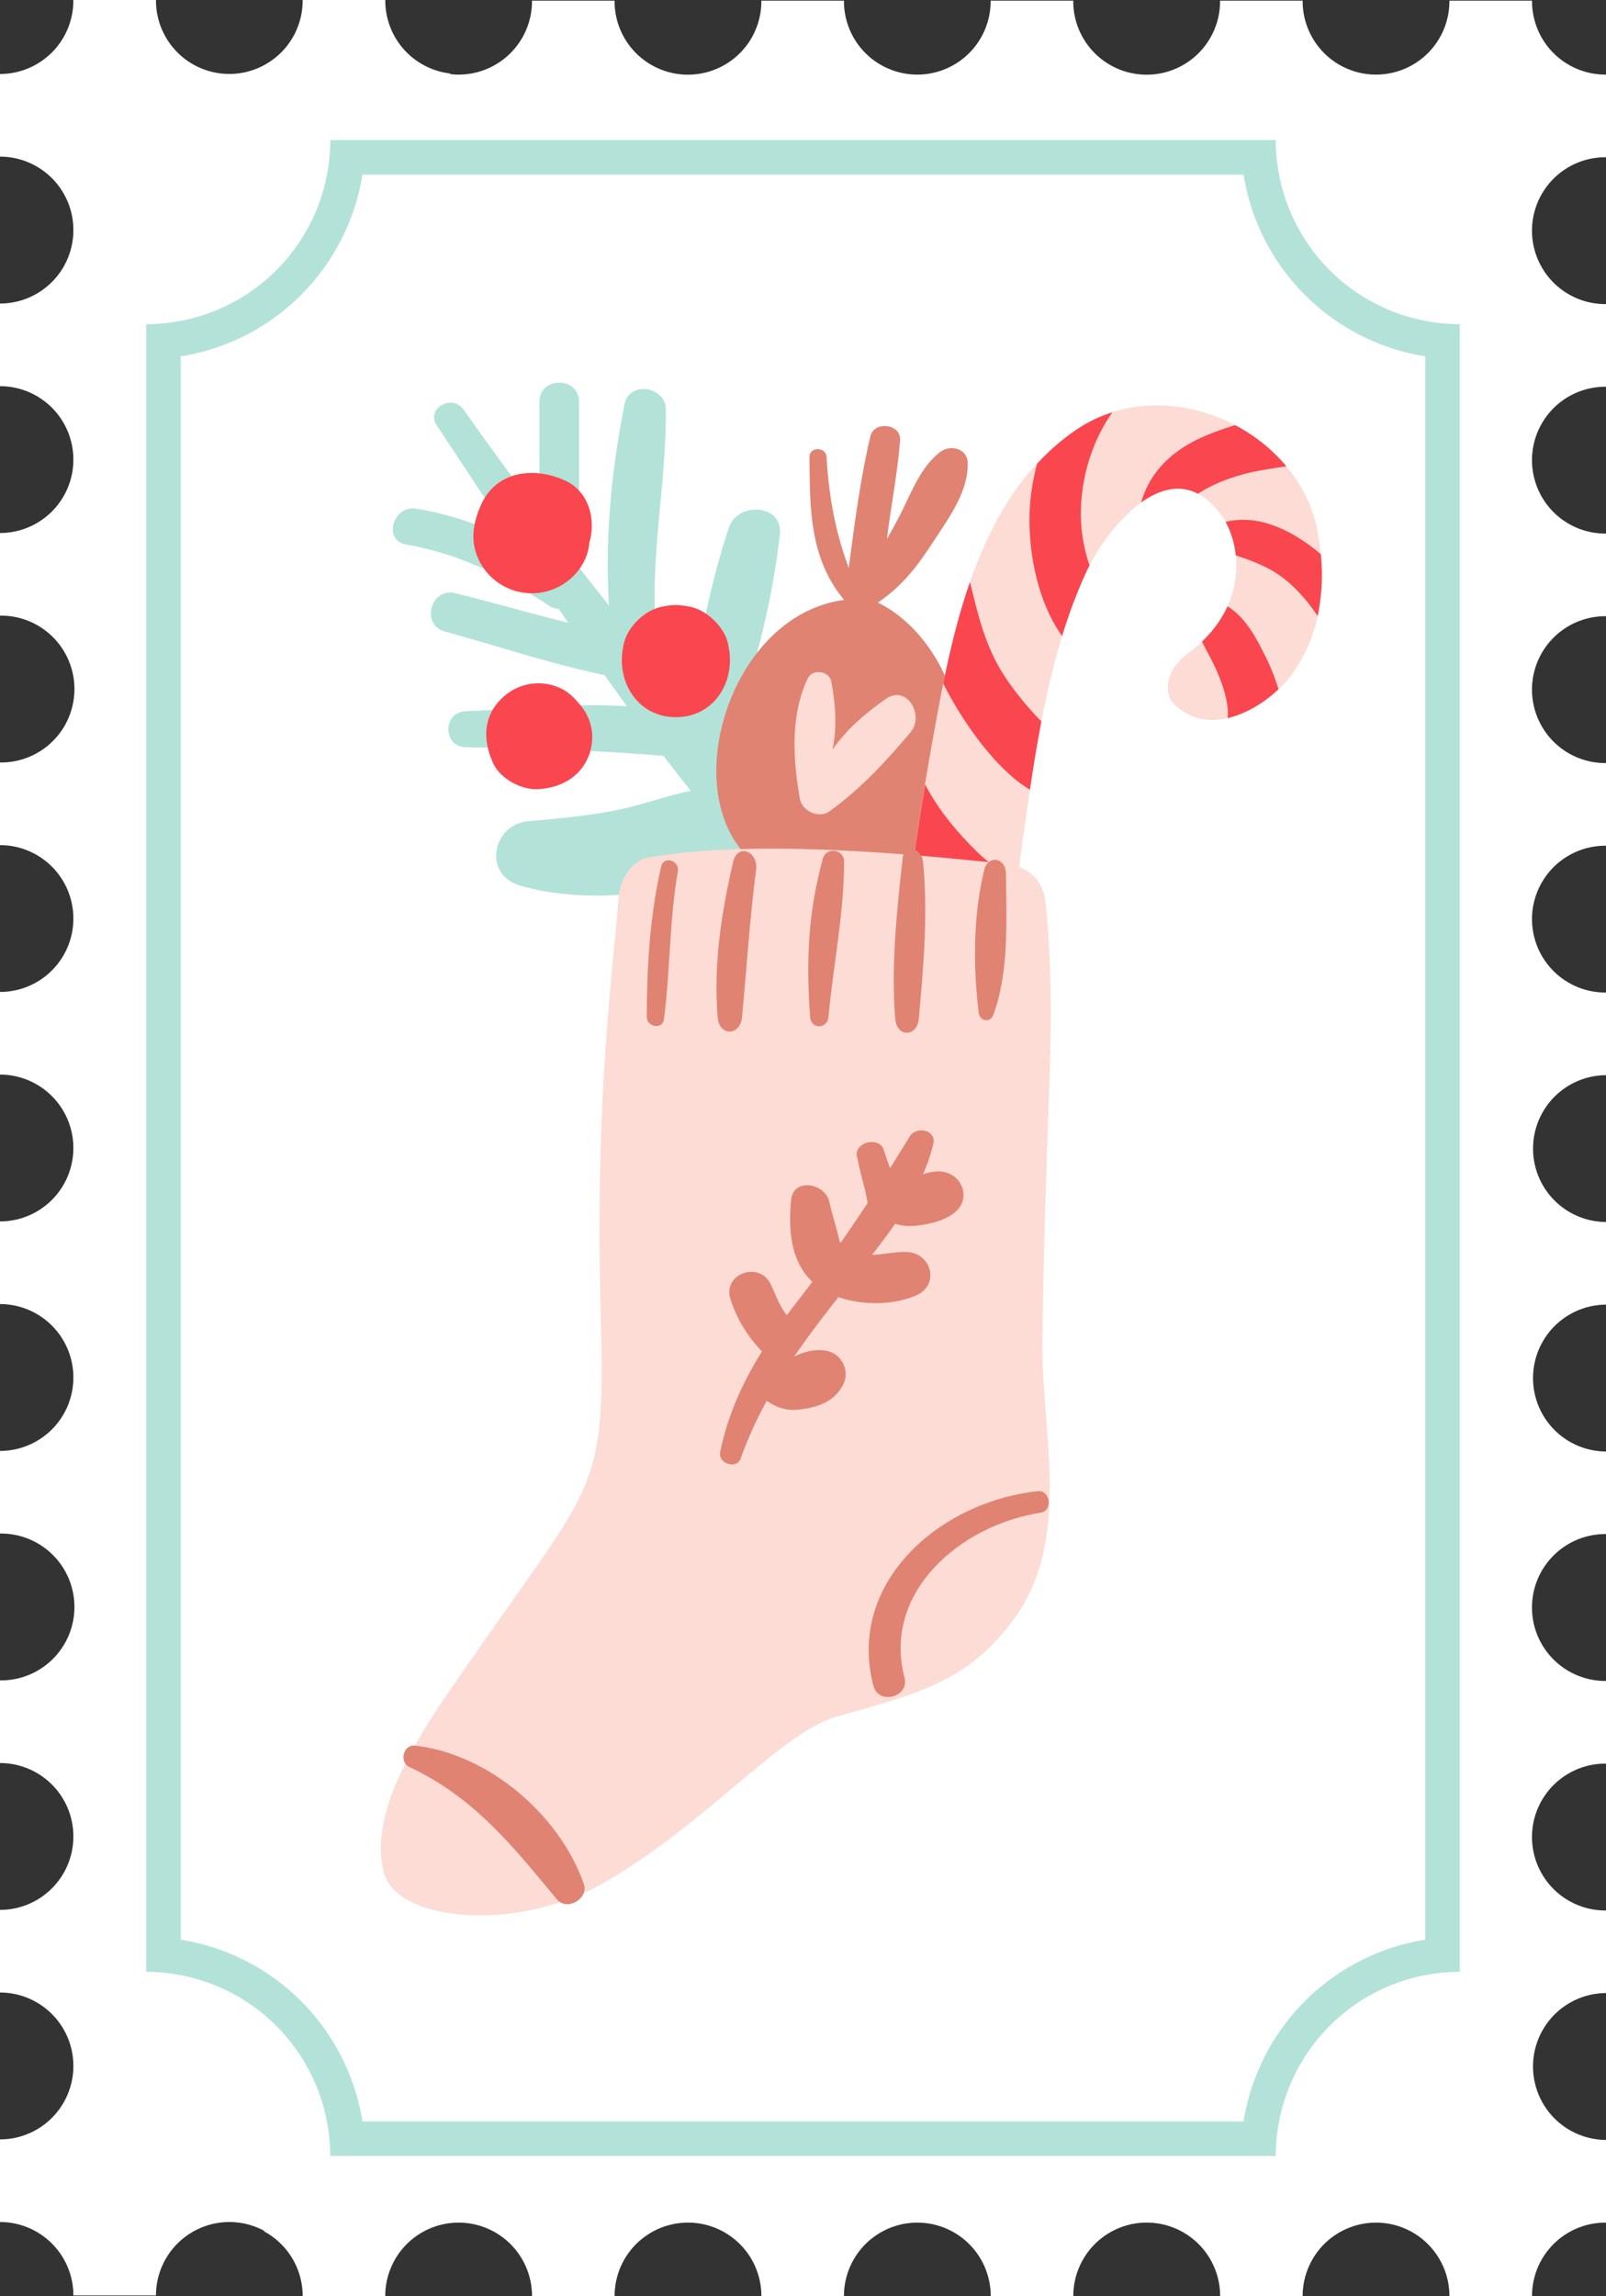 <svg xmlns="http://www.w3.org/2000/svg" width="1080" height="1543.14" viewBox="0 0 1080 1543.14"><rect x="0" y="0" width="1080" height="1543.14" fill="#333333" stroke="none"/><g id="Слой_2" data-name="Слой 2"><g id="Слой_2-2" data-name="Слой 2"><g id="Winter40_88464206"><path d="M1079.59 105.69h.41V50.13h-.41A49.32 49.32.0 0 1 1030.26.83V.42H974.69c0 .12.0.27.0.41a49.33 49.33.0 0 1-49.34 49.31A49.34 49.34.0 0 1 876 .83c0-.14.0-.29.0-.41H820.47c0 .12.0.27.0.41a49.37 49.37.0 0 1-98.74.0c0-.14.05-.29.05-.41h-55.6c0 .12.0.27.0.41A49.33 49.33.0 0 1 616.9 50.14 49.34 49.34.0 0 1 567.54.83c0-.14.0-.29.0-.41H512c0 .12.0.27.0.41a49.36 49.36.0 0 1-98.72.0c0-.14.0-.29.0-.41H357.75c0 .12.0.27.0.41a49.34 49.34.0 0 1-49.36 49.31 42.83 42.83.0 0 1-5.69-.35v-.41A49.31 49.31.0 0 1 259.1.42c0-.14.0-.3.0-.42H203.56c0 .12.0.28.0.42h-.06c0 .12.0.27.0.41a46.59 46.59.0 0 1-.26 4.87 49.34 49.34.0 0 1-49 44A49.34 49.34.0 0 1 104.89.42V0H49.33c0 .12.0.28.0.42A49.34 49.34.0 0 1 0 49.73H0v55.55H0a49.34 49.34.0 0 1 49.35 49.35A49.36 49.36.0 0 1 0 204H0v55.55H0a49.34 49.34.0 0 1 49.35 49.34A49.36 49.36.0 0 1 0 358.23H0v55.53H0a49.35 49.35.0 1 1 0 98.69H0V568H0a49.34 49.34.0 0 1 49.35 49.35A49.34 49.34.0 0 1 0 666.67H0v55.55H0A49.34 49.34.0 1 1 0 820.9H0v55.55H0a49.36 49.36.0 0 1 49.35 49.36A49.33 49.33.0 0 1 0 975.14H0v55.53H0a49.35 49.35.0 1 1 0 98.69H0v55.55H0a49.34 49.34.0 0 1 49.35 49.34A49.35 49.35.0 0 1 0 1283.6H0v55.54H0a49.36 49.36.0 0 1 49.35 49.36A49.35 49.35.0 0 1 0 1437.85H0v55.54H0a49.34 49.34.0 0 1 49.35 49.35h55.53a49.37 49.37.0 0 1 72.81-43.43v.44a49.3 49.3.0 0 1 25.85 43.39h55.53a49.35 49.35.0 1 1 98.7.0H413.3a49.36 49.36.0 0 1 98.72.0h55.52a49.35 49.35.0 1 1 98.7.0h55.53a49.37 49.37.0 0 1 98.74.0H876a49.35 49.35.0 1 1 98.7.0h55.55a49.33 49.33.0 0 1 49.33-49.35h.41v-55.58h-.41a49.36 49.36.0 0 1 0-98.71h.41V1284c-.14.0-.28.0-.41.0a49.35 49.35.0 0 1 0-98.7h.41v-55.56c-.14.0-.28.0-.41.0a49.36 49.36.0 0 1 0-98.72c.13.0.27.0.41.0V975.54h-.41a49.36 49.36.0 0 1 0-98.71h.41V821.29h-.41a49.34 49.34.0 0 1 0-98.67h.41V667.07h-.41a49.34 49.34.0 0 1 0-98.68c.13.0.27.0.41.0V512.85h-.41a49.35 49.35.0 0 1 0-98.7h.41V358.61h-.41a49.35 49.35.0 0 1 0-98.7c.13.0.27.0.41.0V204.38h-.41a49.35 49.35.0 0 1 0-98.7z" fill="#fff"/><path d="M981.64 217.91c-4 0-8-.23-11.88-.62-3.64-.35-7.23-.89-10.79-1.56a123.75 123.75.0 0 1-98.87-98.57q-1-5.5-1.62-11.19c-.35-3.67-.55-7.41-.56-11.14.0-.24.0-.44.0-.67H222.12c0 .17.0.32.0.46.0 3.84-.21 7.63-.56 11.36s-.94 7.65-1.66 11.4h0a123.77 123.77.0 0 1-98.7 98.32c-3.59.69-7.26 1.23-11 1.59-3.92.37-7.87.6-11.88.6V1325.23c4 0 7.93.23 11.83.6 3.69.38 7.31.92 10.9 1.58a123.77 123.77.0 0 1 98.8 98.5c.69 3.7 1.26 7.47 1.63 11.26s.6 7.82.6 11.81h635.8c0-4 .24-7.92.6-11.81s1-7.6 1.66-11.32a123.78 123.78.0 0 1 98.29-98.38h0c3.76-.7 7.54-1.26 11.41-1.64s7.8-.6 11.8-.6h0V217.91zM958.43 1303.62a147.22 147.22.0 0 0-122.15 122.16H243.72a147.24 147.24.0 0 0-122.15-122.16V239.52A147.2 147.2.0 0 0 243.71 117.38H836.28A147.19 147.19.0 0 0 958.43 239.5z" fill="#b3e2d9"/><path d="M619.34 503.3c-19.57 30.2-34.82 62.87-49.72 95.57-9.24-10.4-18.78-20.68-27.88-31.12.24-.37.59-.52.82-.93 21.63-37.85 36.4-79.4 52.53-119.73C602 429.7 576.37 422.18 567 435.22c-22.88 31.73-32.42 69.74-49 104.7-10.22-11.94-20.63-23.79-30.69-35.84 18.42-47 31.42-94.53 37.11-144.88 2.31-20.47-28.34-22.3-34.22-4.63-13 38.7-19.78 78.77-28.27 118.55-6.75-8.29-13.53-16.49-20.21-24.83a18 18 0 0 0 1.09-9.28c-8.05-55.39 5.25-108.5 5-163.6.0-15.64-24.59-19.77-27.79-3.77-8.83 44.06-13.34 90.24-10.46 135.47-6.75-8.67-13.63-17.23-20.31-26 .17-37 .16-74 .16-111 0-17.2-26.69-17.2-26.69.0q0 37.62.1 75.24c-17.15-23.13-34.32-46.22-51-70-7.65-10.93-25.62-.81-18.08 10.57 16.85 25.46 33.89 51.38 51.14 77.35-20.49-9.93-41.82-17.69-64.95-21.39-15.75-2.52-22.62 21.39-6.68 24.14 35.62 6.13 66.29 21.42 96.19 41.19a11.23 11.23.0 0 0 6.22 1.9c2.13 3.14 4.34 6.29 6.49 9.43-25.34-6.22-50.43-13.57-75.83-19.84-16.7-4.14-23.68 21.2-7.08 25.74 35.84 9.8 71 21.75 107.35 29.3q7.45 10.56 15.08 21c-35.92-2.65-73.23 2.11-108.43 3.23-15.58.5-15.63 23.94.0 24.23 44.74.79 88.49 2.09 132.92 5.81 6 7.92 12.24 15.65 18.37 23.48-11.5 2.36-22.88 6-34.09 9.17-24.16 6.83-50.38 9-75.3 11.29-24 2.25-30.55 35.53-5.82 43.09 40.33 12.27 113.92 10.36 147.34-24.08 11.13 13.2 87.47 92.67 99 102.85 14.85 13.1 35.33-7.14 21.76-21.8-9.1-9.84-17.75-19.91-26.72-29.8C609.42 588 628.71 554 645.89 518.85 654.58 501.1 630.19 486.56 619.34 503.3z" fill="#b3e2d9"/><path d="M454.54 482c-25.47.0-40-23.42-35.57-46.69.12-.67.26-1.35.38-2 2.2-11.56 14-23.13 25.5-25.46.44-.09.9-.2 1.36-.28 6.84-1.39 11.21-1.09 18 .28 11.46 2.33 23.3 13.9 25.5 25.46.12.69.24 1.37.38 2C494.5 458.59 480 482 454.54 482zM380.77 323.35c-20.47-9.83-46.71-7.52-57.25 15.9-6 13.27-7.72 26.69.0 39.9a39.53 39.53.0 0 0 68.25.0 35.17 35.17.0 0 0 4.54-14.35C400.91 349.38 396.05 330.74 380.77 323.35zM397 504.62c-4.38 15.89-18 24.39-33.68 25.64-.43.0-.86.07-1.3.08-11.08.92-25.77-7.09-30.38-17.41l-.25-.56c-6.46-14.48-6.63-30.48 5.46-42.38.23-.23.46-.43.67-.66a35 35 0 0 1 42-5.43 37.23 37.23.0 0 1 8.94 7.94C396.55 480.24 400.46 492 397 504.62z" fill="#f9464f"/><path d="M605.92 670.42c-2.12-26.14-22.07-50.56-42.24-72.61 13.13.43 26.05-6.56 34-10.6C634.31 568.5 647 524.12 644.15 486.6 641.84 456 620.57 419.69 590.33 405c18.78-12.78 28.55-27.66 38.22-42.33 10.09-15.32 22.65-32.74 22.22-51.5-.23-9.68-11.48-12.66-18.38-7.47-14.13 10.66-20.35 29.81-28.46 44.95-2.42 4.53-4.91 9.08-7.45 13.55 2.62-22.09 7.12-44 8.79-66.35.84-11.05-17.51-13.14-19.95-2.65-6.85 29.13-10.63 58.79-14.54 88.44-9-23.88-13.52-48.71-14.9-74.39-.4-7.08-11.56-7.19-11.52-.06.32 32.85-.43 67.71 23.31 96C495.89 412.72 460.59 516 495.05 566.46c11.26 16.5 22 22.56 41 32.15a239.07 239.07.0 0 0-32.47 67c-3.15 10.34 14.18 17.79 18.69 7.64 5.18-11.61 11.34-22.72 17.48-33.84-.31 16.31-.05 32.58 4.65 48.87 3.09 10.58 21.1 8.85 20-2.47-1.67-18.23-.53-36.35.94-54.5 7 16 14.11 32 25 45.22C595.39 682.67 606.53 677.71 605.92 670.42z" fill="#e08373"/><path d="M595.72 469.71c-14.07 9.92-26.26 20.2-35.92 34.14 3.27-15.11 2.07-30.49-.74-45.78-1.34-7.25-12.67-8.82-15.87-2.15-11.85 24.68-9.93 55-5.26 81.16 1.42 8 12.91 13.24 19.73 8.33 20.84-15 38.41-33.81 54.8-53.45C621.86 480.67 609.69 459.85 595.72 469.71z" fill="#fcdcd4"/><path d="M886 357c-12.84-68-101.31-109.06-162-68.39C662 330.23 642.89 412.27 630.5 479.06c-16.23 87.54-27.58 168.07-28.58 260.62-.38 35 53.15 53 59.3 16.59 12.1-71.66 18.9-138.41 28.64-206.76 7.89-55.44 17.17-114.37 40.85-165.57 12.85-27.78 57-84.71 91-37.27 13.74 19.24 18.24 62.59-22.92 92.59C781.82 451.6 784.2 467.45 788.42 472c24.93 26.77 64.33 2.73 79.83-18.15C889.05 425.76 892.42 390.85 886 357z" fill="#fcdcd4"/><path d="M692.61 530.76c2.25-15.22 4.74-30.58 7.69-45.91a207.08 207.08.0 0 1-23.94-29.16c-13.82-20.56-18.58-42.37-24.07-64.47-7.86 22.51-13.43 45.79-17.95 68.12C644.32 479.6 667.31 515.64 692.61 530.76z" fill="#f9464f"/><path d="M859.76 463.23a140.4 140.4.0 0 0-9.66-23.79c-5.54-11.12-12.9-24.85-24.63-31.94a75.62 75.62.0 0 1-17.13 23.63c2.28 4.86 5 9.58 7.25 14.15 5.21 10.7 11.1 25.3 10 37.31C838.3 479.69 850.61 471.89 859.76 463.23z" fill="#f9464f"/><path d="M693 335.53c-2.82 26.39 2.44 65.78 21.24 91.92a346.12 346.12.0 0 1 16.45-43.51c.6-1.25 1.27-2.64 2-4A106.84 106.84.0 0 1 727 351c-1.29-25.28 6-52.58 21.07-73.9a94 94 0 0 0-24 11.55 150.37 150.37.0 0 0-26.66 23.11A155.48 155.48.0 0 0 693 335.53z" fill="#f9464f"/><path d="M684 592.91c-9.85-6.71-19.55-13.16-26.31-19.74-13.84-13.5-26.85-29-35.58-46-3 18.14-5.79 36.15-8.24 54.14.82 1.13 1.62 2.3 2.45 3.44 11.94 16.41 36.75 42.31 61.58 55.73Q680.94 616.62 684 592.91z" fill="#f9464f"/><path d="M613.39 713.37c12.67 12.2 30.44 26 49.33 33.76q3.56-21.72 6.59-43c-9.26-4.5-18.37-9.23-25.95-15.41-14.18-11.58-26.08-26.44-36.83-41.65-1.57 18.19-2.81 36.57-3.61 55.41C606.22 706.18 609.69 709.81 613.39 713.37z" fill="#f9464f"/><path d="M888.2 372.48c-18.86-16-41.89-27.24-64-21.71A59.17 59.17.0 0 1 831 373.25c7.91 2.61 15.71 5.42 23 9.41 13.45 7.38 23.8 19.09 32.08 31.32A134.19 134.19.0 0 0 888.2 372.48z" fill="#f9464f"/><path d="M805.64 331.83c9.34-6.14 20.35-10.4 31.85-13.45 8.26-2.2 17.89-3.46 27.54-5a113.58 113.58.0 0 0-34.42-27.63 196.59 196.59.0 0 0-20.1 7.2c-22 9.29-37.28 24.17-43.08 44.75C779.41 329.1 792.75 325.12 805.64 331.83z" fill="#f9464f"/><path d="M701 901.64c2.32-175.81 10-209 2.32-293.54-1.49-16.3-11.31-26-28.23-27.66-50.08-5.06-165.51-17.49-239.44-4-10.59 1.94-18.44 14.44-19.4 25-6.75 74.6-16.08 147.41-12.16 287.4 3.12 111.69-5.36 108.67-79.2 215.06-32.36 46.64-78.44 106.38-66.91 153.93 8.29 34.14 88.72 40.53 145.36 9.06 69.23-38.5 121.54-102.63 159.21-113.18 56.68-15.88 87.4-23.81 117.68-63.4C721.77 1036 700.19 963.88 701 901.64z" fill="#fcdcd4"/><path d="M630.56 787.3a31.83 31.83.0 0 0-9.93 2 122 122 0 0 0 7-20.3c2.31-9.67-11.46-12.51-16-5-4.33 7.17-8.72 14.14-13.1 21.14-1.38-3.93-2.79-7.87-4.07-11.84-2.56-9.9-20.16-6-18.2 4 .17.8.43 1.58.59 2.38h0a.35.35.0 0 0 .05.08c1.29 6.25 2.76 12.48 4.48 18.66.77 2.7 1.23 6.46 2.15 10q-8.91 13.54-18.2 26.83c-.26-.37-.52-.66-.75-1-1.93-8.95-5-17.95-6.88-26.52-2.78-12.62-24.36-16.51-25.72-1.12-1.72 19.53-.62 40.82 14.31 54.84-3.06 4.09-6.13 8.16-9.31 12.19-2.68 3.44-5.28 6.87-7.86 10.31-4.87-6.1-7.36-13.52-10.67-20.49-7.6-16.49-32.85-7.43-27.17 9.86a88.43 88.43.0 0 0 21 34.77c.06.05.14.08.17.12-13 20.8-23.06 42.79-28.15 67.67-1.58 7.71 11.15 12 13.84 4.27a255.73 255.73.0 0 1 17.49-38.66c5.79 4 12.64 6.61 19.83 6 13.45-1.14 25.63-4.89 31.76-17.4 4.42-9.08-1.45-20.77-11.92-22.32-8.43-1.24-15.24 1-21.27 4 9.32-13.65 19.43-26.86 29.81-40 16.43 5.74 37 5.33 51.92-1 16.8-7.07 10.69-29.38-7-29.36-7.62.0-15 1.73-22.37 2 5.37-6.82 10.62-13.78 15.55-20.91a33.3 33.3.0 0 0 13.22 1.35c9-.89 19-3 26.21-8.43C654.37 805.72 646.58 786.9 630.56 787.3z" fill="#e08373"/><path d="M697.8 1002.19c-66.9 7.37-128.5 62.12-110.45 130.87 3.44 13.09 24.35 7.53 20.91-5.56-15-57.17 37.18-102.39 91.55-110.86C708.27 1015.33 706.31 1001.26 697.8 1002.19z" fill="#e08373"/><path d="M279.11 1173.19c-7.82-.89-10.82 11-4 14.25 44.2 20.86 69.43 53.15 99.42 89.08 6.87 8.24 21.44-.6 18.11-10.19C376.75 1220.43 329.16 1178.92 279.11 1173.19z" fill="#e08373"/><path d="M444.54 582.65c-7.54 33.13-9.52 66.83-9.6 100.82.0 6.79 10.57 8.71 11.52 1.64 4.37-33 3.56-66.4 9.37-99.16C457.19 578.19 446.32 574.79 444.54 582.65z" fill="#e08373"/><path d="M493.05 579.18c-7.94 34.31-13.27 68.46-10.49 104.29 1 13.25 15.22 13 16.45.0 3.1-33 5.18-66.22 9.45-99C510 572.1 496 566.63 493.05 579.18z" fill="#e08373"/><path d="M553.27 577.27c-9.88 36.43-11.24 68.56-8.48 106.2.6 8.43 11.53 8.29 12.32.0 3.28-35.28 10.38-68.4 10.53-104.14C567.67 570.52 555.51 568.9 553.27 577.27z" fill="#e08373"/><path d="M620.7 579c-.84-8.63-12.5-12.58-13.67-2.26-4 35.68-7.84 71.95-5 108 1 12.58 14.65 12.38 15.82.0C621.1 649.64 624.1 614.18 620.7 579z" fill="#e08373"/><path d="M676.48 587.21c-.09-11-12.1-12.82-14.6-2.55-7.44 30.47-7.57 64.55-3.69 96.09.74 5.76 7.73 6.68 9.66 1.61C678.71 653.68 676.73 618.08 676.48 587.21z" fill="#e08373"/></g></g></g></svg>